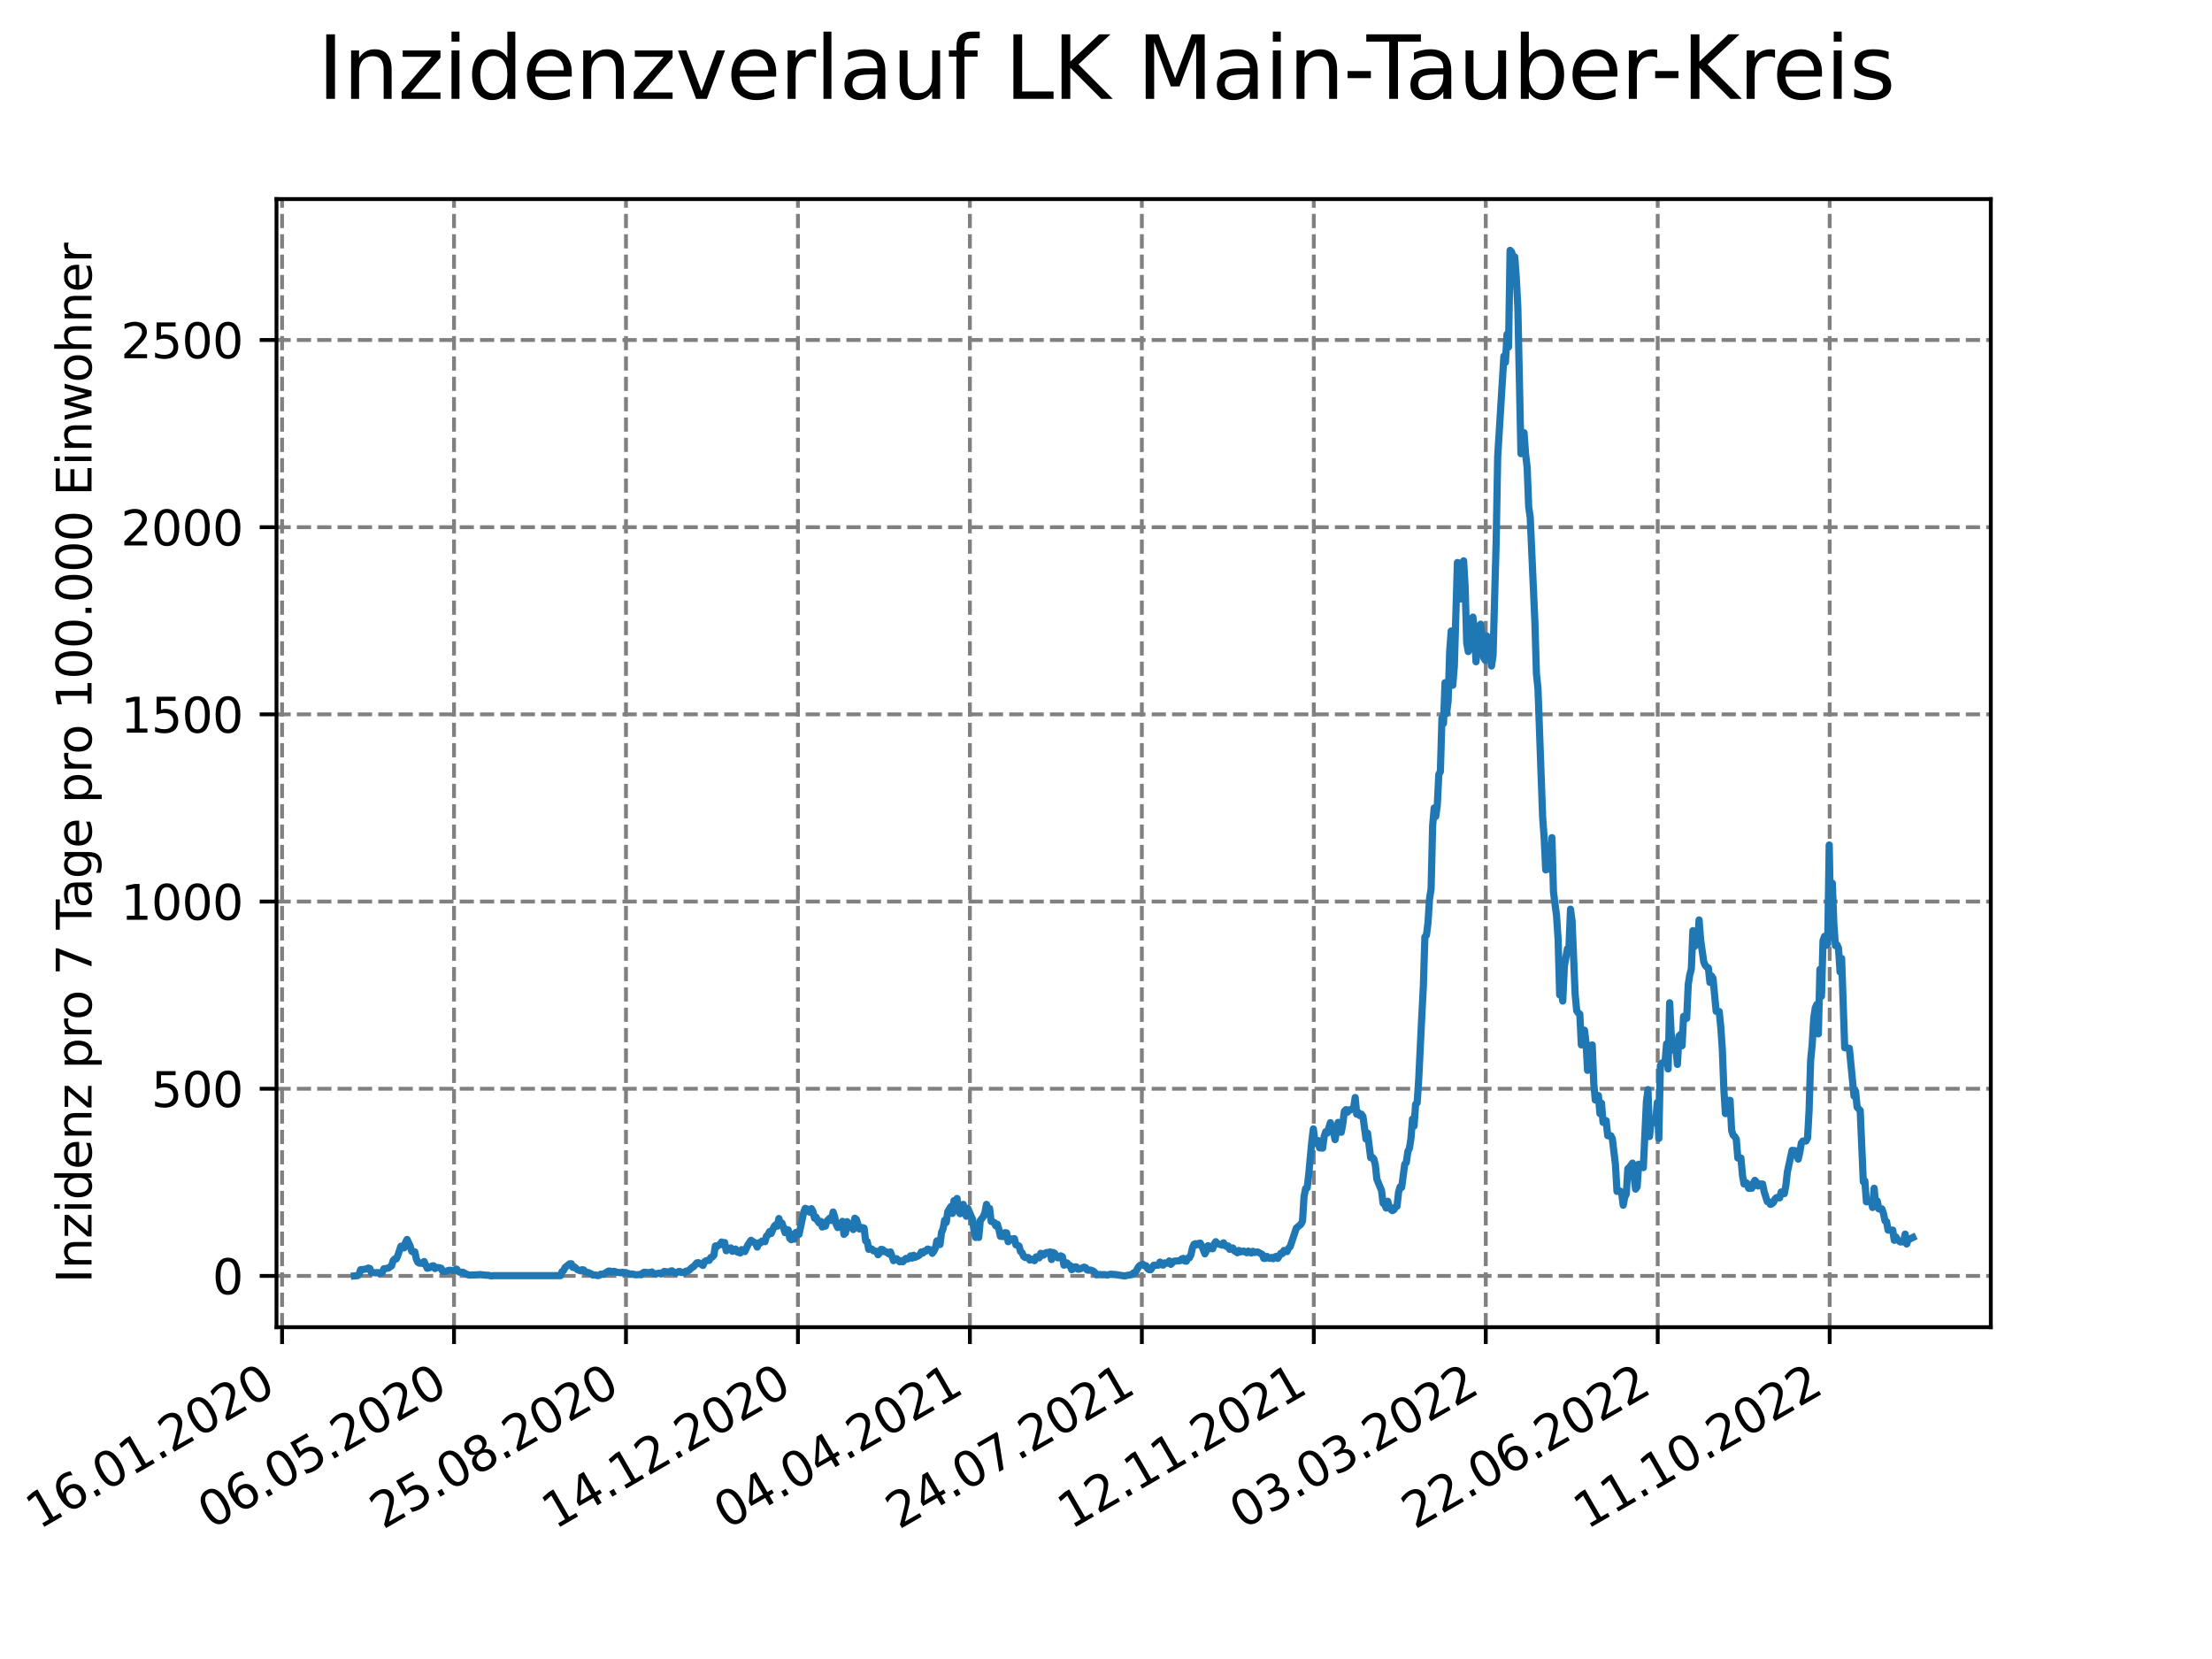 <?xml version="1.0" encoding="utf-8" standalone="no"?>
<!DOCTYPE svg PUBLIC "-//W3C//DTD SVG 1.1//EN"
  "http://www.w3.org/Graphics/SVG/1.1/DTD/svg11.dtd">
<svg xmlns:xlink="http://www.w3.org/1999/xlink" width="460.8pt" height="345.6pt" viewBox="0 0 460.8 345.6" xmlns="http://www.w3.org/2000/svg" version="1.1">
 <defs>
  <style type="text/css">*{stroke-linejoin: round; stroke-linecap: butt}</style>
 </defs>
 <g id="figure_1">
  <g id="patch_1">
   <path d="M 0 345.6 
L 460.8 345.6 
L 460.8 0 
L 0 0 
z
" style="fill: #ffffff"/>
  </g>
  <g id="axes_1">
   <g id="patch_2">
    <path d="M 57.6 276.48 
L 414.72 276.48 
L 414.72 41.472 
L 57.6 41.472 
z
" style="fill: #ffffff"/>
   </g>
   <g id="matplotlib.axis_1">
    <g id="xtick_1">
     <g id="line2d_1">
      <path d="M 58.759 276.48 
L 58.759 41.472 
" clip-path="url(#pcdb6282e1b)" style="fill: none; stroke-dasharray: 2.96,1.28; stroke-dashoffset: 0; stroke: #808080; stroke-width: 0.8"/>
     </g>
     <g id="line2d_2">
      <defs>
       <path id="m7cce744637" d="M 0 0 
L 0 3.5 
" style="stroke: #000000; stroke-width: 0.8"/>
      </defs>
      <g>
       <use xlink:href="#m7cce744637" x="58.759" y="276.48" style="stroke: #000000; stroke-width: 0.8"/>
      </g>
     </g>
     <g id="text_1">
      <!-- 16.01.2020 -->
      <g transform="translate(8.134 318.689) rotate(-30) scale(0.1 -0.1)">
       <defs>
        <path id="DejaVuSans-31" d="M 794 531 
L 1825 531 
L 1825 4091 
L 703 3866 
L 703 4441 
L 1819 4666 
L 2450 4666 
L 2450 531 
L 3481 531 
L 3481 0 
L 794 0 
L 794 531 
z
" transform="scale(0.016)"/>
        <path id="DejaVuSans-36" d="M 2113 2584 
Q 1688 2584 1439 2293 
Q 1191 2003 1191 1497 
Q 1191 994 1439 701 
Q 1688 409 2113 409 
Q 2538 409 2786 701 
Q 3034 994 3034 1497 
Q 3034 2003 2786 2293 
Q 2538 2584 2113 2584 
z
M 3366 4563 
L 3366 3988 
Q 3128 4100 2886 4159 
Q 2644 4219 2406 4219 
Q 1781 4219 1451 3797 
Q 1122 3375 1075 2522 
Q 1259 2794 1537 2939 
Q 1816 3084 2150 3084 
Q 2853 3084 3261 2657 
Q 3669 2231 3669 1497 
Q 3669 778 3244 343 
Q 2819 -91 2113 -91 
Q 1303 -91 875 529 
Q 447 1150 447 2328 
Q 447 3434 972 4092 
Q 1497 4750 2381 4750 
Q 2619 4750 2861 4703 
Q 3103 4656 3366 4563 
z
" transform="scale(0.016)"/>
        <path id="DejaVuSans-2e" d="M 684 794 
L 1344 794 
L 1344 0 
L 684 0 
L 684 794 
z
" transform="scale(0.016)"/>
        <path id="DejaVuSans-30" d="M 2034 4250 
Q 1547 4250 1301 3770 
Q 1056 3291 1056 2328 
Q 1056 1369 1301 889 
Q 1547 409 2034 409 
Q 2525 409 2770 889 
Q 3016 1369 3016 2328 
Q 3016 3291 2770 3770 
Q 2525 4250 2034 4250 
z
M 2034 4750 
Q 2819 4750 3233 4129 
Q 3647 3509 3647 2328 
Q 3647 1150 3233 529 
Q 2819 -91 2034 -91 
Q 1250 -91 836 529 
Q 422 1150 422 2328 
Q 422 3509 836 4129 
Q 1250 4750 2034 4750 
z
" transform="scale(0.016)"/>
        <path id="DejaVuSans-32" d="M 1228 531 
L 3431 531 
L 3431 0 
L 469 0 
L 469 531 
Q 828 903 1448 1529 
Q 2069 2156 2228 2338 
Q 2531 2678 2651 2914 
Q 2772 3150 2772 3378 
Q 2772 3750 2511 3984 
Q 2250 4219 1831 4219 
Q 1534 4219 1204 4116 
Q 875 4013 500 3803 
L 500 4441 
Q 881 4594 1212 4672 
Q 1544 4750 1819 4750 
Q 2544 4750 2975 4387 
Q 3406 4025 3406 3419 
Q 3406 3131 3298 2873 
Q 3191 2616 2906 2266 
Q 2828 2175 2409 1742 
Q 1991 1309 1228 531 
z
" transform="scale(0.016)"/>
       </defs>
       <use xlink:href="#DejaVuSans-31"/>
       <use xlink:href="#DejaVuSans-36" x="63.623"/>
       <use xlink:href="#DejaVuSans-2e" x="127.246"/>
       <use xlink:href="#DejaVuSans-30" x="159.033"/>
       <use xlink:href="#DejaVuSans-31" x="222.656"/>
       <use xlink:href="#DejaVuSans-2e" x="286.279"/>
       <use xlink:href="#DejaVuSans-32" x="318.066"/>
       <use xlink:href="#DejaVuSans-30" x="381.689"/>
       <use xlink:href="#DejaVuSans-32" x="445.312"/>
       <use xlink:href="#DejaVuSans-30" x="508.936"/>
      </g>
     </g>
    </g>
    <g id="xtick_2">
     <g id="line2d_3">
      <path d="M 94.581 276.48 
L 94.581 41.472 
" clip-path="url(#pcdb6282e1b)" style="fill: none; stroke-dasharray: 2.96,1.28; stroke-dashoffset: 0; stroke: #808080; stroke-width: 0.8"/>
     </g>
     <g id="line2d_4">
      <g>
       <use xlink:href="#m7cce744637" x="94.581" y="276.48" style="stroke: #000000; stroke-width: 0.8"/>
      </g>
     </g>
     <g id="text_2">
      <!-- 06.05.2020 -->
      <g transform="translate(43.956 318.689) rotate(-30) scale(0.1 -0.1)">
       <defs>
        <path id="DejaVuSans-35" d="M 691 4666 
L 3169 4666 
L 3169 4134 
L 1269 4134 
L 1269 2991 
Q 1406 3038 1543 3061 
Q 1681 3084 1819 3084 
Q 2600 3084 3056 2656 
Q 3513 2228 3513 1497 
Q 3513 744 3044 326 
Q 2575 -91 1722 -91 
Q 1428 -91 1123 -41 
Q 819 9 494 109 
L 494 744 
Q 775 591 1075 516 
Q 1375 441 1709 441 
Q 2250 441 2565 725 
Q 2881 1009 2881 1497 
Q 2881 1984 2565 2268 
Q 2250 2553 1709 2553 
Q 1456 2553 1204 2497 
Q 953 2441 691 2322 
L 691 4666 
z
" transform="scale(0.016)"/>
       </defs>
       <use xlink:href="#DejaVuSans-30"/>
       <use xlink:href="#DejaVuSans-36" x="63.623"/>
       <use xlink:href="#DejaVuSans-2e" x="127.246"/>
       <use xlink:href="#DejaVuSans-30" x="159.033"/>
       <use xlink:href="#DejaVuSans-35" x="222.656"/>
       <use xlink:href="#DejaVuSans-2e" x="286.279"/>
       <use xlink:href="#DejaVuSans-32" x="318.066"/>
       <use xlink:href="#DejaVuSans-30" x="381.689"/>
       <use xlink:href="#DejaVuSans-32" x="445.312"/>
       <use xlink:href="#DejaVuSans-30" x="508.936"/>
      </g>
     </g>
    </g>
    <g id="xtick_3">
     <g id="line2d_5">
      <path d="M 130.403 276.48 
L 130.403 41.472 
" clip-path="url(#pcdb6282e1b)" style="fill: none; stroke-dasharray: 2.96,1.28; stroke-dashoffset: 0; stroke: #808080; stroke-width: 0.8"/>
     </g>
     <g id="line2d_6">
      <g>
       <use xlink:href="#m7cce744637" x="130.403" y="276.48" style="stroke: #000000; stroke-width: 0.8"/>
      </g>
     </g>
     <g id="text_3">
      <!-- 25.08.2020 -->
      <g transform="translate(79.777 318.689) rotate(-30) scale(0.1 -0.1)">
       <defs>
        <path id="DejaVuSans-38" d="M 2034 2216 
Q 1584 2216 1326 1975 
Q 1069 1734 1069 1313 
Q 1069 891 1326 650 
Q 1584 409 2034 409 
Q 2484 409 2743 651 
Q 3003 894 3003 1313 
Q 3003 1734 2745 1975 
Q 2488 2216 2034 2216 
z
M 1403 2484 
Q 997 2584 770 2862 
Q 544 3141 544 3541 
Q 544 4100 942 4425 
Q 1341 4750 2034 4750 
Q 2731 4750 3128 4425 
Q 3525 4100 3525 3541 
Q 3525 3141 3298 2862 
Q 3072 2584 2669 2484 
Q 3125 2378 3379 2068 
Q 3634 1759 3634 1313 
Q 3634 634 3220 271 
Q 2806 -91 2034 -91 
Q 1263 -91 848 271 
Q 434 634 434 1313 
Q 434 1759 690 2068 
Q 947 2378 1403 2484 
z
M 1172 3481 
Q 1172 3119 1398 2916 
Q 1625 2713 2034 2713 
Q 2441 2713 2670 2916 
Q 2900 3119 2900 3481 
Q 2900 3844 2670 4047 
Q 2441 4250 2034 4250 
Q 1625 4250 1398 4047 
Q 1172 3844 1172 3481 
z
" transform="scale(0.016)"/>
       </defs>
       <use xlink:href="#DejaVuSans-32"/>
       <use xlink:href="#DejaVuSans-35" x="63.623"/>
       <use xlink:href="#DejaVuSans-2e" x="127.246"/>
       <use xlink:href="#DejaVuSans-30" x="159.033"/>
       <use xlink:href="#DejaVuSans-38" x="222.656"/>
       <use xlink:href="#DejaVuSans-2e" x="286.279"/>
       <use xlink:href="#DejaVuSans-32" x="318.066"/>
       <use xlink:href="#DejaVuSans-30" x="381.689"/>
       <use xlink:href="#DejaVuSans-32" x="445.312"/>
       <use xlink:href="#DejaVuSans-30" x="508.936"/>
      </g>
     </g>
    </g>
    <g id="xtick_4">
     <g id="line2d_7">
      <path d="M 166.224 276.48 
L 166.224 41.472 
" clip-path="url(#pcdb6282e1b)" style="fill: none; stroke-dasharray: 2.96,1.28; stroke-dashoffset: 0; stroke: #808080; stroke-width: 0.8"/>
     </g>
     <g id="line2d_8">
      <g>
       <use xlink:href="#m7cce744637" x="166.224" y="276.48" style="stroke: #000000; stroke-width: 0.8"/>
      </g>
     </g>
     <g id="text_4">
      <!-- 14.12.2020 -->
      <g transform="translate(115.599 318.689) rotate(-30) scale(0.1 -0.1)">
       <defs>
        <path id="DejaVuSans-34" d="M 2419 4116 
L 825 1625 
L 2419 1625 
L 2419 4116 
z
M 2253 4666 
L 3047 4666 
L 3047 1625 
L 3713 1625 
L 3713 1100 
L 3047 1100 
L 3047 0 
L 2419 0 
L 2419 1100 
L 313 1100 
L 313 1709 
L 2253 4666 
z
" transform="scale(0.016)"/>
       </defs>
       <use xlink:href="#DejaVuSans-31"/>
       <use xlink:href="#DejaVuSans-34" x="63.623"/>
       <use xlink:href="#DejaVuSans-2e" x="127.246"/>
       <use xlink:href="#DejaVuSans-31" x="159.033"/>
       <use xlink:href="#DejaVuSans-32" x="222.656"/>
       <use xlink:href="#DejaVuSans-2e" x="286.279"/>
       <use xlink:href="#DejaVuSans-32" x="318.066"/>
       <use xlink:href="#DejaVuSans-30" x="381.689"/>
       <use xlink:href="#DejaVuSans-32" x="445.312"/>
       <use xlink:href="#DejaVuSans-30" x="508.936"/>
      </g>
     </g>
    </g>
    <g id="xtick_5">
     <g id="line2d_9">
      <path d="M 202.046 276.48 
L 202.046 41.472 
" clip-path="url(#pcdb6282e1b)" style="fill: none; stroke-dasharray: 2.96,1.28; stroke-dashoffset: 0; stroke: #808080; stroke-width: 0.8"/>
     </g>
     <g id="line2d_10">
      <g>
       <use xlink:href="#m7cce744637" x="202.046" y="276.48" style="stroke: #000000; stroke-width: 0.8"/>
      </g>
     </g>
     <g id="text_5">
      <!-- 04.04.2021 -->
      <g transform="translate(151.421 318.689) rotate(-30) scale(0.1 -0.1)">
       <use xlink:href="#DejaVuSans-30"/>
       <use xlink:href="#DejaVuSans-34" x="63.623"/>
       <use xlink:href="#DejaVuSans-2e" x="127.246"/>
       <use xlink:href="#DejaVuSans-30" x="159.033"/>
       <use xlink:href="#DejaVuSans-34" x="222.656"/>
       <use xlink:href="#DejaVuSans-2e" x="286.279"/>
       <use xlink:href="#DejaVuSans-32" x="318.066"/>
       <use xlink:href="#DejaVuSans-30" x="381.689"/>
       <use xlink:href="#DejaVuSans-32" x="445.312"/>
       <use xlink:href="#DejaVuSans-31" x="508.936"/>
      </g>
     </g>
    </g>
    <g id="xtick_6">
     <g id="line2d_11">
      <path d="M 237.868 276.48 
L 237.868 41.472 
" clip-path="url(#pcdb6282e1b)" style="fill: none; stroke-dasharray: 2.96,1.28; stroke-dashoffset: 0; stroke: #808080; stroke-width: 0.8"/>
     </g>
     <g id="line2d_12">
      <g>
       <use xlink:href="#m7cce744637" x="237.868" y="276.48" style="stroke: #000000; stroke-width: 0.8"/>
      </g>
     </g>
     <g id="text_6">
      <!-- 24.07.2021 -->
      <g transform="translate(187.243 318.689) rotate(-30) scale(0.1 -0.1)">
       <defs>
        <path id="DejaVuSans-37" d="M 525 4666 
L 3525 4666 
L 3525 4397 
L 1831 0 
L 1172 0 
L 2766 4134 
L 525 4134 
L 525 4666 
z
" transform="scale(0.016)"/>
       </defs>
       <use xlink:href="#DejaVuSans-32"/>
       <use xlink:href="#DejaVuSans-34" x="63.623"/>
       <use xlink:href="#DejaVuSans-2e" x="127.246"/>
       <use xlink:href="#DejaVuSans-30" x="159.033"/>
       <use xlink:href="#DejaVuSans-37" x="222.656"/>
       <use xlink:href="#DejaVuSans-2e" x="286.279"/>
       <use xlink:href="#DejaVuSans-32" x="318.066"/>
       <use xlink:href="#DejaVuSans-30" x="381.689"/>
       <use xlink:href="#DejaVuSans-32" x="445.312"/>
       <use xlink:href="#DejaVuSans-31" x="508.936"/>
      </g>
     </g>
    </g>
    <g id="xtick_7">
     <g id="line2d_13">
      <path d="M 273.689 276.48 
L 273.689 41.472 
" clip-path="url(#pcdb6282e1b)" style="fill: none; stroke-dasharray: 2.96,1.28; stroke-dashoffset: 0; stroke: #808080; stroke-width: 0.8"/>
     </g>
     <g id="line2d_14">
      <g>
       <use xlink:href="#m7cce744637" x="273.689" y="276.48" style="stroke: #000000; stroke-width: 0.8"/>
      </g>
     </g>
     <g id="text_7">
      <!-- 12.11.2021 -->
      <g transform="translate(223.064 318.689) rotate(-30) scale(0.1 -0.1)">
       <use xlink:href="#DejaVuSans-31"/>
       <use xlink:href="#DejaVuSans-32" x="63.623"/>
       <use xlink:href="#DejaVuSans-2e" x="127.246"/>
       <use xlink:href="#DejaVuSans-31" x="159.033"/>
       <use xlink:href="#DejaVuSans-31" x="222.656"/>
       <use xlink:href="#DejaVuSans-2e" x="286.279"/>
       <use xlink:href="#DejaVuSans-32" x="318.066"/>
       <use xlink:href="#DejaVuSans-30" x="381.689"/>
       <use xlink:href="#DejaVuSans-32" x="445.312"/>
       <use xlink:href="#DejaVuSans-31" x="508.936"/>
      </g>
     </g>
    </g>
    <g id="xtick_8">
     <g id="line2d_15">
      <path d="M 309.511 276.48 
L 309.511 41.472 
" clip-path="url(#pcdb6282e1b)" style="fill: none; stroke-dasharray: 2.96,1.28; stroke-dashoffset: 0; stroke: #808080; stroke-width: 0.8"/>
     </g>
     <g id="line2d_16">
      <g>
       <use xlink:href="#m7cce744637" x="309.511" y="276.48" style="stroke: #000000; stroke-width: 0.8"/>
      </g>
     </g>
     <g id="text_8">
      <!-- 03.03.2022 -->
      <g transform="translate(258.886 318.689) rotate(-30) scale(0.1 -0.1)">
       <defs>
        <path id="DejaVuSans-33" d="M 2597 2516 
Q 3050 2419 3304 2112 
Q 3559 1806 3559 1356 
Q 3559 666 3084 287 
Q 2609 -91 1734 -91 
Q 1441 -91 1130 -33 
Q 819 25 488 141 
L 488 750 
Q 750 597 1062 519 
Q 1375 441 1716 441 
Q 2309 441 2620 675 
Q 2931 909 2931 1356 
Q 2931 1769 2642 2001 
Q 2353 2234 1838 2234 
L 1294 2234 
L 1294 2753 
L 1863 2753 
Q 2328 2753 2575 2939 
Q 2822 3125 2822 3475 
Q 2822 3834 2567 4026 
Q 2313 4219 1838 4219 
Q 1578 4219 1281 4162 
Q 984 4106 628 3988 
L 628 4550 
Q 988 4650 1302 4700 
Q 1616 4750 1894 4750 
Q 2613 4750 3031 4423 
Q 3450 4097 3450 3541 
Q 3450 3153 3228 2886 
Q 3006 2619 2597 2516 
z
" transform="scale(0.016)"/>
       </defs>
       <use xlink:href="#DejaVuSans-30"/>
       <use xlink:href="#DejaVuSans-33" x="63.623"/>
       <use xlink:href="#DejaVuSans-2e" x="127.246"/>
       <use xlink:href="#DejaVuSans-30" x="159.033"/>
       <use xlink:href="#DejaVuSans-33" x="222.656"/>
       <use xlink:href="#DejaVuSans-2e" x="286.279"/>
       <use xlink:href="#DejaVuSans-32" x="318.066"/>
       <use xlink:href="#DejaVuSans-30" x="381.689"/>
       <use xlink:href="#DejaVuSans-32" x="445.312"/>
       <use xlink:href="#DejaVuSans-32" x="508.936"/>
      </g>
     </g>
    </g>
    <g id="xtick_9">
     <g id="line2d_17">
      <path d="M 345.333 276.48 
L 345.333 41.472 
" clip-path="url(#pcdb6282e1b)" style="fill: none; stroke-dasharray: 2.96,1.28; stroke-dashoffset: 0; stroke: #808080; stroke-width: 0.8"/>
     </g>
     <g id="line2d_18">
      <g>
       <use xlink:href="#m7cce744637" x="345.333" y="276.48" style="stroke: #000000; stroke-width: 0.8"/>
      </g>
     </g>
     <g id="text_9">
      <!-- 22.06.2022 -->
      <g transform="translate(294.708 318.689) rotate(-30) scale(0.1 -0.1)">
       <use xlink:href="#DejaVuSans-32"/>
       <use xlink:href="#DejaVuSans-32" x="63.623"/>
       <use xlink:href="#DejaVuSans-2e" x="127.246"/>
       <use xlink:href="#DejaVuSans-30" x="159.033"/>
       <use xlink:href="#DejaVuSans-36" x="222.656"/>
       <use xlink:href="#DejaVuSans-2e" x="286.279"/>
       <use xlink:href="#DejaVuSans-32" x="318.066"/>
       <use xlink:href="#DejaVuSans-30" x="381.689"/>
       <use xlink:href="#DejaVuSans-32" x="445.312"/>
       <use xlink:href="#DejaVuSans-32" x="508.936"/>
      </g>
     </g>
    </g>
    <g id="xtick_10">
     <g id="line2d_19">
      <path d="M 381.155 276.48 
L 381.155 41.472 
" clip-path="url(#pcdb6282e1b)" style="fill: none; stroke-dasharray: 2.96,1.28; stroke-dashoffset: 0; stroke: #808080; stroke-width: 0.8"/>
     </g>
     <g id="line2d_20">
      <g>
       <use xlink:href="#m7cce744637" x="381.155" y="276.48" style="stroke: #000000; stroke-width: 0.8"/>
      </g>
     </g>
     <g id="text_10">
      <!-- 11.10.2022 -->
      <g transform="translate(330.529 318.689) rotate(-30) scale(0.1 -0.1)">
       <use xlink:href="#DejaVuSans-31"/>
       <use xlink:href="#DejaVuSans-31" x="63.623"/>
       <use xlink:href="#DejaVuSans-2e" x="127.246"/>
       <use xlink:href="#DejaVuSans-31" x="159.033"/>
       <use xlink:href="#DejaVuSans-30" x="222.656"/>
       <use xlink:href="#DejaVuSans-2e" x="286.279"/>
       <use xlink:href="#DejaVuSans-32" x="318.066"/>
       <use xlink:href="#DejaVuSans-30" x="381.689"/>
       <use xlink:href="#DejaVuSans-32" x="445.312"/>
       <use xlink:href="#DejaVuSans-32" x="508.936"/>
      </g>
     </g>
    </g>
   </g>
   <g id="matplotlib.axis_2">
    <g id="ytick_1">
     <g id="line2d_21">
      <path d="M 57.6 265.798 
L 414.72 265.798 
" clip-path="url(#pcdb6282e1b)" style="fill: none; stroke-dasharray: 2.96,1.28; stroke-dashoffset: 0; stroke: #808080; stroke-width: 0.8"/>
     </g>
     <g id="line2d_22">
      <defs>
       <path id="m273df1c4b6" d="M 0 0 
L -3.5 0 
" style="stroke: #000000; stroke-width: 0.8"/>
      </defs>
      <g>
       <use xlink:href="#m273df1c4b6" x="57.6" y="265.798" style="stroke: #000000; stroke-width: 0.8"/>
      </g>
     </g>
     <g id="text_11">
      <!-- 0 -->
      <g transform="translate(44.237 269.597) scale(0.1 -0.1)">
       <use xlink:href="#DejaVuSans-30"/>
      </g>
     </g>
    </g>
    <g id="ytick_2">
     <g id="line2d_23">
      <path d="M 57.6 226.804 
L 414.72 226.804 
" clip-path="url(#pcdb6282e1b)" style="fill: none; stroke-dasharray: 2.96,1.28; stroke-dashoffset: 0; stroke: #808080; stroke-width: 0.8"/>
     </g>
     <g id="line2d_24">
      <g>
       <use xlink:href="#m273df1c4b6" x="57.6" y="226.804" style="stroke: #000000; stroke-width: 0.8"/>
      </g>
     </g>
     <g id="text_12">
      <!-- 500 -->
      <g transform="translate(31.512 230.603) scale(0.1 -0.1)">
       <use xlink:href="#DejaVuSans-35"/>
       <use xlink:href="#DejaVuSans-30" x="63.623"/>
       <use xlink:href="#DejaVuSans-30" x="127.246"/>
      </g>
     </g>
    </g>
    <g id="ytick_3">
     <g id="line2d_25">
      <path d="M 57.6 187.81 
L 414.72 187.81 
" clip-path="url(#pcdb6282e1b)" style="fill: none; stroke-dasharray: 2.96,1.28; stroke-dashoffset: 0; stroke: #808080; stroke-width: 0.8"/>
     </g>
     <g id="line2d_26">
      <g>
       <use xlink:href="#m273df1c4b6" x="57.6" y="187.81" style="stroke: #000000; stroke-width: 0.8"/>
      </g>
     </g>
     <g id="text_13">
      <!-- 1000 -->
      <g transform="translate(25.15 191.609) scale(0.1 -0.1)">
       <use xlink:href="#DejaVuSans-31"/>
       <use xlink:href="#DejaVuSans-30" x="63.623"/>
       <use xlink:href="#DejaVuSans-30" x="127.246"/>
       <use xlink:href="#DejaVuSans-30" x="190.869"/>
      </g>
     </g>
    </g>
    <g id="ytick_4">
     <g id="line2d_27">
      <path d="M 57.6 148.816 
L 414.72 148.816 
" clip-path="url(#pcdb6282e1b)" style="fill: none; stroke-dasharray: 2.96,1.28; stroke-dashoffset: 0; stroke: #808080; stroke-width: 0.8"/>
     </g>
     <g id="line2d_28">
      <g>
       <use xlink:href="#m273df1c4b6" x="57.6" y="148.816" style="stroke: #000000; stroke-width: 0.8"/>
      </g>
     </g>
     <g id="text_14">
      <!-- 1500 -->
      <g transform="translate(25.15 152.615) scale(0.1 -0.1)">
       <use xlink:href="#DejaVuSans-31"/>
       <use xlink:href="#DejaVuSans-35" x="63.623"/>
       <use xlink:href="#DejaVuSans-30" x="127.246"/>
       <use xlink:href="#DejaVuSans-30" x="190.869"/>
      </g>
     </g>
    </g>
    <g id="ytick_5">
     <g id="line2d_29">
      <path d="M 57.6 109.822 
L 414.72 109.822 
" clip-path="url(#pcdb6282e1b)" style="fill: none; stroke-dasharray: 2.96,1.28; stroke-dashoffset: 0; stroke: #808080; stroke-width: 0.8"/>
     </g>
     <g id="line2d_30">
      <g>
       <use xlink:href="#m273df1c4b6" x="57.6" y="109.822" style="stroke: #000000; stroke-width: 0.8"/>
      </g>
     </g>
     <g id="text_15">
      <!-- 2000 -->
      <g transform="translate(25.15 113.621) scale(0.1 -0.1)">
       <use xlink:href="#DejaVuSans-32"/>
       <use xlink:href="#DejaVuSans-30" x="63.623"/>
       <use xlink:href="#DejaVuSans-30" x="127.246"/>
       <use xlink:href="#DejaVuSans-30" x="190.869"/>
      </g>
     </g>
    </g>
    <g id="ytick_6">
     <g id="line2d_31">
      <path d="M 57.6 70.828 
L 414.72 70.828 
" clip-path="url(#pcdb6282e1b)" style="fill: none; stroke-dasharray: 2.96,1.28; stroke-dashoffset: 0; stroke: #808080; stroke-width: 0.8"/>
     </g>
     <g id="line2d_32">
      <g>
       <use xlink:href="#m273df1c4b6" x="57.6" y="70.828" style="stroke: #000000; stroke-width: 0.8"/>
      </g>
     </g>
     <g id="text_16">
      <!-- 2500 -->
      <g transform="translate(25.15 74.627) scale(0.1 -0.1)">
       <use xlink:href="#DejaVuSans-32"/>
       <use xlink:href="#DejaVuSans-35" x="63.623"/>
       <use xlink:href="#DejaVuSans-30" x="127.246"/>
       <use xlink:href="#DejaVuSans-30" x="190.869"/>
      </g>
     </g>
    </g>
    <g id="text_17">
     <!-- Inzidenz pro 7 Tage pro 100.000 Einwohner -->
     <g transform="translate(19.07 267.301) rotate(-90) scale(0.1 -0.1)">
      <defs>
       <path id="DejaVuSans-49" d="M 628 4666 
L 1259 4666 
L 1259 0 
L 628 0 
L 628 4666 
z
" transform="scale(0.016)"/>
       <path id="DejaVuSans-6e" d="M 3513 2113 
L 3513 0 
L 2938 0 
L 2938 2094 
Q 2938 2591 2744 2837 
Q 2550 3084 2163 3084 
Q 1697 3084 1428 2787 
Q 1159 2491 1159 1978 
L 1159 0 
L 581 0 
L 581 3500 
L 1159 3500 
L 1159 2956 
Q 1366 3272 1645 3428 
Q 1925 3584 2291 3584 
Q 2894 3584 3203 3211 
Q 3513 2838 3513 2113 
z
" transform="scale(0.016)"/>
       <path id="DejaVuSans-7a" d="M 353 3500 
L 3084 3500 
L 3084 2975 
L 922 459 
L 3084 459 
L 3084 0 
L 275 0 
L 275 525 
L 2438 3041 
L 353 3041 
L 353 3500 
z
" transform="scale(0.016)"/>
       <path id="DejaVuSans-69" d="M 603 3500 
L 1178 3500 
L 1178 0 
L 603 0 
L 603 3500 
z
M 603 4863 
L 1178 4863 
L 1178 4134 
L 603 4134 
L 603 4863 
z
" transform="scale(0.016)"/>
       <path id="DejaVuSans-64" d="M 2906 2969 
L 2906 4863 
L 3481 4863 
L 3481 0 
L 2906 0 
L 2906 525 
Q 2725 213 2448 61 
Q 2172 -91 1784 -91 
Q 1150 -91 751 415 
Q 353 922 353 1747 
Q 353 2572 751 3078 
Q 1150 3584 1784 3584 
Q 2172 3584 2448 3432 
Q 2725 3281 2906 2969 
z
M 947 1747 
Q 947 1113 1208 752 
Q 1469 391 1925 391 
Q 2381 391 2643 752 
Q 2906 1113 2906 1747 
Q 2906 2381 2643 2742 
Q 2381 3103 1925 3103 
Q 1469 3103 1208 2742 
Q 947 2381 947 1747 
z
" transform="scale(0.016)"/>
       <path id="DejaVuSans-65" d="M 3597 1894 
L 3597 1613 
L 953 1613 
Q 991 1019 1311 708 
Q 1631 397 2203 397 
Q 2534 397 2845 478 
Q 3156 559 3463 722 
L 3463 178 
Q 3153 47 2828 -22 
Q 2503 -91 2169 -91 
Q 1331 -91 842 396 
Q 353 884 353 1716 
Q 353 2575 817 3079 
Q 1281 3584 2069 3584 
Q 2775 3584 3186 3129 
Q 3597 2675 3597 1894 
z
M 3022 2063 
Q 3016 2534 2758 2815 
Q 2500 3097 2075 3097 
Q 1594 3097 1305 2825 
Q 1016 2553 972 2059 
L 3022 2063 
z
" transform="scale(0.016)"/>
       <path id="DejaVuSans-20" transform="scale(0.016)"/>
       <path id="DejaVuSans-70" d="M 1159 525 
L 1159 -1331 
L 581 -1331 
L 581 3500 
L 1159 3500 
L 1159 2969 
Q 1341 3281 1617 3432 
Q 1894 3584 2278 3584 
Q 2916 3584 3314 3078 
Q 3713 2572 3713 1747 
Q 3713 922 3314 415 
Q 2916 -91 2278 -91 
Q 1894 -91 1617 61 
Q 1341 213 1159 525 
z
M 3116 1747 
Q 3116 2381 2855 2742 
Q 2594 3103 2138 3103 
Q 1681 3103 1420 2742 
Q 1159 2381 1159 1747 
Q 1159 1113 1420 752 
Q 1681 391 2138 391 
Q 2594 391 2855 752 
Q 3116 1113 3116 1747 
z
" transform="scale(0.016)"/>
       <path id="DejaVuSans-72" d="M 2631 2963 
Q 2534 3019 2420 3045 
Q 2306 3072 2169 3072 
Q 1681 3072 1420 2755 
Q 1159 2438 1159 1844 
L 1159 0 
L 581 0 
L 581 3500 
L 1159 3500 
L 1159 2956 
Q 1341 3275 1631 3429 
Q 1922 3584 2338 3584 
Q 2397 3584 2469 3576 
Q 2541 3569 2628 3553 
L 2631 2963 
z
" transform="scale(0.016)"/>
       <path id="DejaVuSans-6f" d="M 1959 3097 
Q 1497 3097 1228 2736 
Q 959 2375 959 1747 
Q 959 1119 1226 758 
Q 1494 397 1959 397 
Q 2419 397 2687 759 
Q 2956 1122 2956 1747 
Q 2956 2369 2687 2733 
Q 2419 3097 1959 3097 
z
M 1959 3584 
Q 2709 3584 3137 3096 
Q 3566 2609 3566 1747 
Q 3566 888 3137 398 
Q 2709 -91 1959 -91 
Q 1206 -91 779 398 
Q 353 888 353 1747 
Q 353 2609 779 3096 
Q 1206 3584 1959 3584 
z
" transform="scale(0.016)"/>
       <path id="DejaVuSans-54" d="M -19 4666 
L 3928 4666 
L 3928 4134 
L 2272 4134 
L 2272 0 
L 1638 0 
L 1638 4134 
L -19 4134 
L -19 4666 
z
" transform="scale(0.016)"/>
       <path id="DejaVuSans-61" d="M 2194 1759 
Q 1497 1759 1228 1600 
Q 959 1441 959 1056 
Q 959 750 1161 570 
Q 1363 391 1709 391 
Q 2188 391 2477 730 
Q 2766 1069 2766 1631 
L 2766 1759 
L 2194 1759 
z
M 3341 1997 
L 3341 0 
L 2766 0 
L 2766 531 
Q 2569 213 2275 61 
Q 1981 -91 1556 -91 
Q 1019 -91 701 211 
Q 384 513 384 1019 
Q 384 1609 779 1909 
Q 1175 2209 1959 2209 
L 2766 2209 
L 2766 2266 
Q 2766 2663 2505 2880 
Q 2244 3097 1772 3097 
Q 1472 3097 1187 3025 
Q 903 2953 641 2809 
L 641 3341 
Q 956 3463 1253 3523 
Q 1550 3584 1831 3584 
Q 2591 3584 2966 3190 
Q 3341 2797 3341 1997 
z
" transform="scale(0.016)"/>
       <path id="DejaVuSans-67" d="M 2906 1791 
Q 2906 2416 2648 2759 
Q 2391 3103 1925 3103 
Q 1463 3103 1205 2759 
Q 947 2416 947 1791 
Q 947 1169 1205 825 
Q 1463 481 1925 481 
Q 2391 481 2648 825 
Q 2906 1169 2906 1791 
z
M 3481 434 
Q 3481 -459 3084 -895 
Q 2688 -1331 1869 -1331 
Q 1566 -1331 1297 -1286 
Q 1028 -1241 775 -1147 
L 775 -588 
Q 1028 -725 1275 -790 
Q 1522 -856 1778 -856 
Q 2344 -856 2625 -561 
Q 2906 -266 2906 331 
L 2906 616 
Q 2728 306 2450 153 
Q 2172 0 1784 0 
Q 1141 0 747 490 
Q 353 981 353 1791 
Q 353 2603 747 3093 
Q 1141 3584 1784 3584 
Q 2172 3584 2450 3431 
Q 2728 3278 2906 2969 
L 2906 3500 
L 3481 3500 
L 3481 434 
z
" transform="scale(0.016)"/>
       <path id="DejaVuSans-45" d="M 628 4666 
L 3578 4666 
L 3578 4134 
L 1259 4134 
L 1259 2753 
L 3481 2753 
L 3481 2222 
L 1259 2222 
L 1259 531 
L 3634 531 
L 3634 0 
L 628 0 
L 628 4666 
z
" transform="scale(0.016)"/>
       <path id="DejaVuSans-77" d="M 269 3500 
L 844 3500 
L 1563 769 
L 2278 3500 
L 2956 3500 
L 3675 769 
L 4391 3500 
L 4966 3500 
L 4050 0 
L 3372 0 
L 2619 2869 
L 1863 0 
L 1184 0 
L 269 3500 
z
" transform="scale(0.016)"/>
       <path id="DejaVuSans-68" d="M 3513 2113 
L 3513 0 
L 2938 0 
L 2938 2094 
Q 2938 2591 2744 2837 
Q 2550 3084 2163 3084 
Q 1697 3084 1428 2787 
Q 1159 2491 1159 1978 
L 1159 0 
L 581 0 
L 581 4863 
L 1159 4863 
L 1159 2956 
Q 1366 3272 1645 3428 
Q 1925 3584 2291 3584 
Q 2894 3584 3203 3211 
Q 3513 2838 3513 2113 
z
" transform="scale(0.016)"/>
      </defs>
      <use xlink:href="#DejaVuSans-49"/>
      <use xlink:href="#DejaVuSans-6e" x="29.492"/>
      <use xlink:href="#DejaVuSans-7a" x="92.871"/>
      <use xlink:href="#DejaVuSans-69" x="145.361"/>
      <use xlink:href="#DejaVuSans-64" x="173.145"/>
      <use xlink:href="#DejaVuSans-65" x="236.621"/>
      <use xlink:href="#DejaVuSans-6e" x="298.145"/>
      <use xlink:href="#DejaVuSans-7a" x="361.523"/>
      <use xlink:href="#DejaVuSans-20" x="414.014"/>
      <use xlink:href="#DejaVuSans-70" x="445.801"/>
      <use xlink:href="#DejaVuSans-72" x="509.277"/>
      <use xlink:href="#DejaVuSans-6f" x="548.141"/>
      <use xlink:href="#DejaVuSans-20" x="609.322"/>
      <use xlink:href="#DejaVuSans-37" x="641.109"/>
      <use xlink:href="#DejaVuSans-20" x="704.732"/>
      <use xlink:href="#DejaVuSans-54" x="736.52"/>
      <use xlink:href="#DejaVuSans-61" x="781.104"/>
      <use xlink:href="#DejaVuSans-67" x="842.383"/>
      <use xlink:href="#DejaVuSans-65" x="905.859"/>
      <use xlink:href="#DejaVuSans-20" x="967.383"/>
      <use xlink:href="#DejaVuSans-70" x="999.17"/>
      <use xlink:href="#DejaVuSans-72" x="1062.646"/>
      <use xlink:href="#DejaVuSans-6f" x="1101.51"/>
      <use xlink:href="#DejaVuSans-20" x="1162.691"/>
      <use xlink:href="#DejaVuSans-31" x="1194.479"/>
      <use xlink:href="#DejaVuSans-30" x="1258.102"/>
      <use xlink:href="#DejaVuSans-30" x="1321.725"/>
      <use xlink:href="#DejaVuSans-2e" x="1385.348"/>
      <use xlink:href="#DejaVuSans-30" x="1417.135"/>
      <use xlink:href="#DejaVuSans-30" x="1480.758"/>
      <use xlink:href="#DejaVuSans-30" x="1544.381"/>
      <use xlink:href="#DejaVuSans-20" x="1608.004"/>
      <use xlink:href="#DejaVuSans-45" x="1639.791"/>
      <use xlink:href="#DejaVuSans-69" x="1702.975"/>
      <use xlink:href="#DejaVuSans-6e" x="1730.758"/>
      <use xlink:href="#DejaVuSans-77" x="1794.137"/>
      <use xlink:href="#DejaVuSans-6f" x="1875.924"/>
      <use xlink:href="#DejaVuSans-68" x="1937.105"/>
      <use xlink:href="#DejaVuSans-6e" x="2000.484"/>
      <use xlink:href="#DejaVuSans-65" x="2063.863"/>
      <use xlink:href="#DejaVuSans-72" x="2125.387"/>
     </g>
    </g>
   </g>
   <g id="line2d_33">
    <path d="M 73.833 265.798 
L 74.478 265.739 
L 74.801 265.444 
L 75.124 264.502 
L 75.769 264.443 
L 76.414 264.325 
L 76.737 264.149 
L 77.06 264.266 
L 77.383 265.15 
L 77.705 265.091 
L 78.351 265.15 
L 78.674 265.091 
L 78.996 265.268 
L 79.319 265.209 
L 79.642 265.032 
L 79.964 264.325 
L 80.933 264.149 
L 81.578 263.677 
L 81.901 262.617 
L 82.223 262.264 
L 82.546 262.264 
L 82.869 261.557 
L 83.514 259.613 
L 83.837 259.613 
L 84.16 259.966 
L 84.482 258.788 
L 84.805 258.199 
L 85.451 259.613 
L 85.773 260.673 
L 86.096 260.85 
L 86.419 260.791 
L 86.741 262.323 
L 87.064 262.97 
L 87.387 263.147 
L 87.71 263.088 
L 88.032 263.206 
L 88.355 262.794 
L 89 264.207 
L 89.646 264.031 
L 89.969 263.736 
L 90.291 263.677 
L 90.614 264.266 
L 90.937 264.031 
L 91.582 264.09 
L 91.905 264.207 
L 92.228 264.855 
L 92.873 264.855 
L 93.519 264.62 
L 94.487 264.679 
L 95.132 264.384 
L 95.455 264.855 
L 95.778 265.032 
L 96.423 265.032 
L 97.068 265.385 
L 97.714 265.621 
L 99.65 265.562 
L 99.973 265.503 
L 100.941 265.621 
L 101.909 265.68 
L 102.232 265.798 
L 102.877 265.739 
L 116.754 265.739 
L 117.077 264.914 
L 117.4 264.679 
L 117.722 264.031 
L 118.691 263.265 
L 119.013 263.265 
L 119.336 264.031 
L 119.659 263.913 
L 120.304 264.502 
L 120.95 264.738 
L 121.272 264.502 
L 121.595 264.561 
L 121.918 264.914 
L 122.24 265.091 
L 122.563 265.091 
L 123.209 265.385 
L 123.531 265.621 
L 124.177 265.621 
L 124.499 265.739 
L 124.822 265.68 
L 125.145 265.444 
L 125.79 265.444 
L 126.436 264.973 
L 126.759 264.796 
L 127.081 264.796 
L 127.404 265.032 
L 127.727 264.855 
L 128.049 264.855 
L 128.372 265.032 
L 129.018 265.091 
L 129.34 265.15 
L 129.663 265.032 
L 129.986 265.209 
L 130.308 265.091 
L 131.277 265.444 
L 131.599 265.385 
L 132.245 265.503 
L 132.567 265.562 
L 133.213 265.503 
L 133.536 265.562 
L 133.858 265.209 
L 134.181 265.032 
L 134.826 265.091 
L 135.149 265.15 
L 135.795 264.973 
L 136.117 265.268 
L 136.44 265.385 
L 137.408 265.209 
L 137.731 265.385 
L 138.376 264.855 
L 139.345 265.032 
L 139.667 264.796 
L 139.99 264.738 
L 140.635 265.209 
L 140.958 265.15 
L 141.281 264.914 
L 141.604 264.855 
L 141.926 265.091 
L 142.249 265.032 
L 142.572 265.15 
L 142.894 264.796 
L 143.217 264.796 
L 143.54 264.62 
L 144.185 264.031 
L 144.508 263.854 
L 145.153 263.088 
L 145.476 263.029 
L 146.444 263.618 
L 146.767 262.853 
L 147.09 262.617 
L 147.735 262.558 
L 148.058 261.969 
L 148.381 261.851 
L 148.703 261.498 
L 149.026 259.554 
L 149.349 259.672 
L 149.672 259.377 
L 149.994 259.318 
L 150.317 258.729 
L 150.64 258.906 
L 150.962 258.847 
L 151.285 260.555 
L 151.608 260.202 
L 151.931 260.261 
L 152.253 259.966 
L 152.576 260.673 
L 153.221 260.202 
L 153.544 260.791 
L 153.867 260.85 
L 154.19 261.027 
L 154.512 260.32 
L 155.158 260.732 
L 155.803 259.318 
L 156.449 258.376 
L 157.417 259.024 
L 157.739 259.79 
L 158.062 258.906 
L 158.385 258.965 
L 158.708 258.553 
L 159.03 258.553 
L 159.353 258.67 
L 159.676 257.492 
L 159.998 257.257 
L 160.321 256.55 
L 160.644 256.962 
L 161.289 255.431 
L 161.612 255.136 
L 161.935 255.431 
L 162.258 253.84 
L 162.58 255.018 
L 162.903 254.783 
L 163.548 256.786 
L 163.871 256.138 
L 164.194 256.197 
L 164.517 257.964 
L 164.839 258.258 
L 165.162 257.139 
L 165.485 258.14 
L 165.807 256.727 
L 166.13 256.727 
L 166.453 257.139 
L 167.421 252.544 
L 167.744 251.72 
L 168.066 251.838 
L 168.712 252.544 
L 169.035 251.779 
L 169.357 252.368 
L 169.68 253.781 
L 170.003 253.546 
L 170.325 254.312 
L 170.648 254.783 
L 170.971 254.429 
L 171.294 255.607 
L 171.616 255.431 
L 171.939 255.431 
L 172.262 254.371 
L 172.907 253.723 
L 173.23 254.253 
L 173.553 252.486 
L 173.875 253.487 
L 174.198 255.077 
L 174.521 255.725 
L 175.166 255.136 
L 175.489 254.429 
L 175.812 257.139 
L 176.134 256.844 
L 176.457 254.488 
L 176.78 254.842 
L 177.103 255.666 
L 177.425 255.666 
L 177.748 256.138 
L 178.071 253.781 
L 178.393 254.017 
L 179.039 256.02 
L 179.362 255.784 
L 179.684 255.725 
L 180.007 255.843 
L 180.33 258.494 
L 180.652 258.612 
L 180.975 260.261 
L 181.298 260.084 
L 181.621 260.202 
L 181.943 260.555 
L 182.589 260.673 
L 182.911 261.38 
L 183.234 261.027 
L 183.557 260.261 
L 183.88 260.32 
L 184.202 260.732 
L 184.525 260.732 
L 185.171 261.203 
L 185.493 260.791 
L 186.139 262.617 
L 186.461 262.323 
L 186.784 262.205 
L 187.43 262.853 
L 187.752 262.617 
L 188.075 262.853 
L 188.72 262.146 
L 189.043 262.264 
L 189.366 262.146 
L 189.689 261.616 
L 190.011 262.087 
L 190.334 261.498 
L 190.657 261.91 
L 191.302 261.616 
L 191.625 261.38 
L 191.948 260.791 
L 192.27 261.027 
L 192.593 260.614 
L 192.916 260.614 
L 193.238 260.202 
L 193.884 260.379 
L 194.207 261.086 
L 194.529 260.673 
L 194.852 260.025 
L 195.175 258.494 
L 195.498 259.201 
L 195.82 259.26 
L 196.143 256.727 
L 196.466 255.961 
L 196.788 254.194 
L 197.111 254.665 
L 197.434 252.427 
L 198.079 251.366 
L 198.402 252.78 
L 198.725 250.129 
L 199.047 250.66 
L 199.37 249.658 
L 199.693 252.309 
L 200.016 252.839 
L 200.338 252.544 
L 200.661 250.895 
L 200.984 252.603 
L 201.306 253.369 
L 201.629 251.72 
L 202.275 253.31 
L 202.597 253.958 
L 202.92 256.491 
L 203.243 257.787 
L 203.565 255.136 
L 203.888 257.787 
L 204.211 254.253 
L 204.856 253.428 
L 205.179 252.603 
L 205.502 250.895 
L 205.824 252.25 
L 206.147 251.72 
L 206.47 254.429 
L 207.115 254.665 
L 207.438 255.372 
L 207.761 255.018 
L 208.084 256.079 
L 208.406 257.551 
L 209.052 257.61 
L 209.374 256.786 
L 209.697 256.844 
L 210.02 258.67 
L 210.665 258.081 
L 210.988 258.14 
L 211.311 258.023 
L 211.633 259.318 
L 212.279 259.554 
L 212.602 260.732 
L 212.924 260.968 
L 213.247 261.733 
L 213.57 261.969 
L 214.215 261.969 
L 214.538 262.499 
L 214.861 262.323 
L 215.506 262.617 
L 215.829 261.851 
L 216.151 261.792 
L 216.474 262.028 
L 216.797 261.086 
L 217.12 261.498 
L 217.442 261.439 
L 217.765 261.027 
L 218.088 260.909 
L 218.41 260.968 
L 218.733 260.791 
L 219.056 262.381 
L 219.379 260.909 
L 219.701 261.086 
L 220.347 262.028 
L 220.67 261.969 
L 220.992 261.616 
L 221.315 261.792 
L 221.638 263.559 
L 221.96 263.442 
L 222.283 263.088 
L 222.606 263.559 
L 222.929 263.618 
L 223.251 264.502 
L 223.574 264.325 
L 223.897 263.913 
L 224.219 263.913 
L 224.542 264.384 
L 224.865 264.384 
L 225.833 263.972 
L 226.156 264.09 
L 226.478 264.561 
L 226.801 264.62 
L 227.124 264.561 
L 227.769 264.796 
L 228.092 265.091 
L 228.415 265.562 
L 229.06 265.503 
L 229.706 265.562 
L 230.028 265.503 
L 230.674 265.621 
L 231.319 265.444 
L 232.287 265.503 
L 234.224 265.798 
L 235.837 265.503 
L 236.16 265.15 
L 236.483 265.15 
L 237.128 263.972 
L 237.451 263.618 
L 238.096 263.383 
L 238.419 263.677 
L 238.742 263.677 
L 239.064 264.266 
L 239.387 264.502 
L 239.71 264.502 
L 240.355 263.559 
L 241.323 263.559 
L 241.646 262.912 
L 241.969 263.147 
L 242.292 263.559 
L 242.614 263.088 
L 243.26 263.147 
L 243.583 262.676 
L 243.905 263.383 
L 244.551 262.735 
L 245.196 262.676 
L 245.842 262.617 
L 246.164 262.264 
L 246.487 262.146 
L 246.81 262.676 
L 247.132 262.735 
L 247.455 262.087 
L 247.778 262.028 
L 248.101 261.38 
L 248.423 259.907 
L 248.746 259.201 
L 249.069 259.083 
L 249.391 259.318 
L 249.714 259.024 
L 250.037 258.965 
L 250.36 259.554 
L 251.005 261.203 
L 251.328 260.555 
L 251.65 259.495 
L 251.973 260.084 
L 252.619 260.143 
L 252.941 259.142 
L 253.264 258.67 
L 253.587 259.083 
L 254.232 259.26 
L 254.555 259.377 
L 254.878 258.906 
L 255.2 259.436 
L 255.523 259.672 
L 255.846 259.554 
L 256.169 260.261 
L 256.814 259.966 
L 257.137 260.555 
L 257.782 260.968 
L 258.105 260.496 
L 258.428 260.791 
L 259.073 260.614 
L 259.718 260.968 
L 260.041 260.614 
L 260.364 260.909 
L 260.687 261.027 
L 261.009 260.673 
L 261.332 260.909 
L 261.977 260.791 
L 262.946 261.321 
L 263.268 262.146 
L 263.591 262.146 
L 263.914 261.733 
L 264.236 262.028 
L 264.559 262.146 
L 264.882 261.969 
L 265.205 262.205 
L 265.527 261.851 
L 265.85 261.733 
L 266.173 262.146 
L 266.818 261.086 
L 267.141 261.144 
L 267.464 260.496 
L 268.109 260.732 
L 268.432 260.025 
L 268.755 259.731 
L 270.045 255.843 
L 271.014 255.018 
L 271.336 254.371 
L 271.659 249.246 
L 271.982 247.597 
L 272.304 247.479 
L 272.627 244.71 
L 273.273 237.76 
L 273.595 235.168 
L 273.918 237.877 
L 274.241 238.231 
L 274.563 237.583 
L 274.886 239.114 
L 275.532 239.173 
L 275.854 236.699 
L 276.177 235.757 
L 276.5 236.051 
L 277.145 233.872 
L 277.468 235.227 
L 277.791 235.698 
L 278.113 237.406 
L 278.759 233.813 
L 279.082 234.461 
L 279.404 235.875 
L 279.727 234.108 
L 280.05 231.516 
L 280.372 231.162 
L 280.695 231.693 
L 281.018 231.221 
L 281.341 231.221 
L 281.986 230.75 
L 282.309 228.63 
L 282.631 232.105 
L 282.954 231.751 
L 283.277 232.399 
L 283.6 232.105 
L 283.922 232.576 
L 284.568 237.288 
L 284.89 236.051 
L 285.536 241.176 
L 285.859 241.058 
L 286.181 241.412 
L 286.504 242.649 
L 286.827 245.653 
L 287.795 248.009 
L 288.118 250.66 
L 288.44 250.836 
L 288.763 251.661 
L 289.086 250.247 
L 289.409 251.366 
L 289.731 251.955 
L 290.054 252.191 
L 290.377 252.014 
L 290.699 251.425 
L 291.022 251.308 
L 291.345 248.362 
L 291.668 247.243 
L 291.99 247.361 
L 292.636 242.531 
L 292.958 242.177 
L 293.281 239.88 
L 293.604 239.232 
L 293.927 237.171 
L 294.249 233.106 
L 294.572 234.579 
L 294.895 230.043 
L 295.217 229.749 
L 295.54 224.919 
L 296.186 211.724 
L 296.508 205.48 
L 296.831 195.172 
L 297.154 194.819 
L 297.476 192.227 
L 297.799 187.22 
L 298.122 185.218 
L 298.445 172.023 
L 298.767 168.312 
L 299.09 170.079 
L 299.413 167.723 
L 299.735 161.303 
L 300.058 160.714 
L 300.381 149.64 
L 300.704 150.7 
L 301.026 142.218 
L 301.349 148.638 
L 301.672 145.988 
L 301.995 135.68 
L 302.317 131.439 
L 302.64 142.748 
L 302.963 138.743 
L 303.608 117.184 
L 303.931 117.302 
L 304.254 124.782 
L 304.576 124.724 
L 304.899 116.83 
L 305.222 122.367 
L 305.544 133.971 
L 305.867 135.738 
L 306.19 131.439 
L 306.513 129.259 
L 306.835 128.552 
L 307.158 131.733 
L 307.481 137.859 
L 308.126 131.026 
L 308.449 130.025 
L 308.772 132.499 
L 309.094 137.034 
L 309.417 137.565 
L 309.74 132.499 
L 310.062 132.852 
L 310.385 135.208 
L 310.708 138.743 
L 311.031 136.504 
L 311.676 113.002 
L 311.999 95.095 
L 313.29 74.184 
L 313.612 75.48 
L 313.935 69.649 
L 314.258 72.299 
L 314.581 52.154 
L 314.903 52.508 
L 315.226 53.803 
L 315.549 53.509 
L 315.871 57.868 
L 316.194 64.053 
L 316.84 94.506 
L 317.162 91.266 
L 317.485 90.147 
L 317.808 94.624 
L 318.13 97.274 
L 318.453 105.58 
L 318.776 107.818 
L 319.744 129.554 
L 320.067 140.333 
L 320.389 143.455 
L 321.358 170.197 
L 321.68 174.615 
L 322.003 181.212 
L 322.326 180.27 
L 322.648 177.56 
L 322.971 181.153 
L 323.294 174.497 
L 323.617 185.807 
L 324.262 190.813 
L 324.585 195.702 
L 324.908 207.248 
L 325.23 206.364 
L 325.553 208.543 
L 325.876 201.357 
L 326.521 197.646 
L 326.844 197.352 
L 327.167 189.4 
L 327.489 191.874 
L 328.135 207.189 
L 328.457 210.546 
L 328.78 211.017 
L 329.103 211.253 
L 329.426 217.674 
L 329.748 215.2 
L 330.071 214.611 
L 330.394 217.143 
L 330.716 222.975 
L 331.039 221.738 
L 331.685 217.674 
L 332.007 225.626 
L 332.33 229.16 
L 332.653 228.217 
L 332.975 228.217 
L 333.298 231.987 
L 333.621 229.808 
L 333.944 233.813 
L 334.589 233.46 
L 334.912 236.582 
L 335.234 236.64 
L 335.557 236.582 
L 335.88 237.23 
L 336.525 242.59 
L 336.848 248.186 
L 337.171 248.009 
L 337.494 248.127 
L 337.816 248.48 
L 338.139 251.072 
L 338.462 249.364 
L 338.784 248.775 
L 339.107 243.473 
L 339.43 243.179 
L 340.075 242.295 
L 340.721 247.714 
L 341.043 247.243 
L 341.366 242.531 
L 342.334 243.238 
L 342.98 229.513 
L 343.302 226.98 
L 343.625 236.758 
L 343.948 233.519 
L 344.593 233.872 
L 344.916 233.401 
L 345.239 229.69 
L 345.561 237.171 
L 345.884 221.973 
L 346.207 221.443 
L 346.852 221.502 
L 347.175 217.438 
L 347.498 222.68 
L 347.821 208.897 
L 348.143 215.494 
L 348.466 218.734 
L 349.111 218.321 
L 349.434 221.738 
L 349.757 215.847 
L 350.08 215.494 
L 350.402 217.85 
L 350.725 211.724 
L 351.37 212.137 
L 351.693 205.068 
L 352.016 203.065 
L 352.339 201.828 
L 352.661 193.876 
L 352.984 197.175 
L 353.307 196.763 
L 353.629 196.586 
L 353.952 191.638 
L 354.275 195.82 
L 354.92 200.356 
L 355.243 201.122 
L 355.566 201.475 
L 355.888 201.652 
L 356.211 204.656 
L 356.534 203.301 
L 356.857 203.831 
L 357.502 210.664 
L 358.147 210.723 
L 358.47 213.963 
L 358.793 218.616 
L 359.116 226.98 
L 359.438 231.987 
L 359.761 229.219 
L 360.407 229.219 
L 360.729 235.521 
L 361.052 236.464 
L 361.375 236.758 
L 361.697 237.288 
L 362.02 241.235 
L 362.666 241.235 
L 362.988 244.828 
L 363.311 246.654 
L 363.634 246.301 
L 363.956 246.536 
L 364.279 247.538 
L 364.925 247.538 
L 365.247 246.477 
L 365.57 245.888 
L 365.893 246.242 
L 366.215 247.066 
L 366.538 246.654 
L 367.184 246.654 
L 367.506 248.245 
L 368.152 250.306 
L 368.474 250.365 
L 368.797 250.895 
L 369.12 250.777 
L 369.443 250.483 
L 369.765 249.776 
L 370.088 249.482 
L 370.734 249.54 
L 371.056 248.303 
L 371.379 248.362 
L 371.702 248.657 
L 372.024 247.008 
L 372.347 244.121 
L 373.315 239.645 
L 373.961 239.703 
L 374.606 241.471 
L 374.929 240.057 
L 375.252 238.113 
L 375.574 237.701 
L 376.22 237.701 
L 376.542 237.112 
L 376.865 231.339 
L 377.188 220.913 
L 377.511 217.615 
L 377.833 212.137 
L 378.156 209.957 
L 378.479 209.25 
L 378.801 215.376 
L 379.124 201.946 
L 379.447 207.542 
L 379.77 195.938 
L 380.092 195.055 
L 380.415 196.939 
L 380.738 196.586 
L 381.06 176.029 
L 381.383 192.934 
L 381.706 183.981 
L 382.029 192.522 
L 382.351 196.998 
L 382.674 196.822 
L 382.997 197.528 
L 383.32 202.476 
L 383.642 199.649 
L 384.288 218.263 
L 384.933 218.321 
L 385.256 218.38 
L 386.224 228.335 
L 386.547 227.334 
L 386.869 230.632 
L 387.515 231.339 
L 388.16 246.183 
L 388.483 246.006 
L 388.806 250.365 
L 389.451 250.247 
L 389.774 250.247 
L 390.097 251.543 
L 390.419 247.538 
L 390.742 251.131 
L 391.065 250.188 
L 391.387 251.838 
L 392.033 251.838 
L 392.356 252.78 
L 392.678 254.312 
L 393.001 254.488 
L 393.324 256.255 
L 394.292 256.255 
L 394.615 258.376 
L 394.937 257.669 
L 395.26 258.258 
L 395.906 258.729 
L 396.551 258.67 
L 396.874 257.08 
L 397.196 259.142 
L 397.519 258.258 
L 398.487 257.787 
L 398.487 257.787 
" clip-path="url(#pcdb6282e1b)" style="fill: none; stroke: #1f77b4; stroke-width: 1.5; stroke-linecap: square"/>
   </g>
   <g id="patch_3">
    <path d="M 57.6 276.48 
L 57.6 41.472 
" style="fill: none; stroke: #000000; stroke-width: 0.8; stroke-linejoin: miter; stroke-linecap: square"/>
   </g>
   <g id="patch_4">
    <path d="M 414.72 276.48 
L 414.72 41.472 
" style="fill: none; stroke: #000000; stroke-width: 0.8; stroke-linejoin: miter; stroke-linecap: square"/>
   </g>
   <g id="patch_5">
    <path d="M 57.6 276.48 
L 414.72 276.48 
" style="fill: none; stroke: #000000; stroke-width: 0.8; stroke-linejoin: miter; stroke-linecap: square"/>
   </g>
   <g id="patch_6">
    <path d="M 57.6 41.472 
L 414.72 41.472 
" style="fill: none; stroke: #000000; stroke-width: 0.8; stroke-linejoin: miter; stroke-linecap: square"/>
   </g>
  </g>
  <g id="text_18">
   <!-- Inzidenzverlauf LK Main-Tauber-Kreis -->
   <g transform="translate(66.157 20.589) scale(0.18 -0.18)">
    <defs>
     <path id="DejaVuSans-76" d="M 191 3500 
L 800 3500 
L 1894 563 
L 2988 3500 
L 3597 3500 
L 2284 0 
L 1503 0 
L 191 3500 
z
" transform="scale(0.016)"/>
     <path id="DejaVuSans-6c" d="M 603 4863 
L 1178 4863 
L 1178 0 
L 603 0 
L 603 4863 
z
" transform="scale(0.016)"/>
     <path id="DejaVuSans-75" d="M 544 1381 
L 544 3500 
L 1119 3500 
L 1119 1403 
Q 1119 906 1312 657 
Q 1506 409 1894 409 
Q 2359 409 2629 706 
Q 2900 1003 2900 1516 
L 2900 3500 
L 3475 3500 
L 3475 0 
L 2900 0 
L 2900 538 
Q 2691 219 2414 64 
Q 2138 -91 1772 -91 
Q 1169 -91 856 284 
Q 544 659 544 1381 
z
M 1991 3584 
L 1991 3584 
z
" transform="scale(0.016)"/>
     <path id="DejaVuSans-66" d="M 2375 4863 
L 2375 4384 
L 1825 4384 
Q 1516 4384 1395 4259 
Q 1275 4134 1275 3809 
L 1275 3500 
L 2222 3500 
L 2222 3053 
L 1275 3053 
L 1275 0 
L 697 0 
L 697 3053 
L 147 3053 
L 147 3500 
L 697 3500 
L 697 3744 
Q 697 4328 969 4595 
Q 1241 4863 1831 4863 
L 2375 4863 
z
" transform="scale(0.016)"/>
     <path id="DejaVuSans-4c" d="M 628 4666 
L 1259 4666 
L 1259 531 
L 3531 531 
L 3531 0 
L 628 0 
L 628 4666 
z
" transform="scale(0.016)"/>
     <path id="DejaVuSans-4b" d="M 628 4666 
L 1259 4666 
L 1259 2694 
L 3353 4666 
L 4166 4666 
L 1850 2491 
L 4331 0 
L 3500 0 
L 1259 2247 
L 1259 0 
L 628 0 
L 628 4666 
z
" transform="scale(0.016)"/>
     <path id="DejaVuSans-4d" d="M 628 4666 
L 1569 4666 
L 2759 1491 
L 3956 4666 
L 4897 4666 
L 4897 0 
L 4281 0 
L 4281 4097 
L 3078 897 
L 2444 897 
L 1241 4097 
L 1241 0 
L 628 0 
L 628 4666 
z
" transform="scale(0.016)"/>
     <path id="DejaVuSans-2d" d="M 313 2009 
L 1997 2009 
L 1997 1497 
L 313 1497 
L 313 2009 
z
" transform="scale(0.016)"/>
     <path id="DejaVuSans-62" d="M 3116 1747 
Q 3116 2381 2855 2742 
Q 2594 3103 2138 3103 
Q 1681 3103 1420 2742 
Q 1159 2381 1159 1747 
Q 1159 1113 1420 752 
Q 1681 391 2138 391 
Q 2594 391 2855 752 
Q 3116 1113 3116 1747 
z
M 1159 2969 
Q 1341 3281 1617 3432 
Q 1894 3584 2278 3584 
Q 2916 3584 3314 3078 
Q 3713 2572 3713 1747 
Q 3713 922 3314 415 
Q 2916 -91 2278 -91 
Q 1894 -91 1617 61 
Q 1341 213 1159 525 
L 1159 0 
L 581 0 
L 581 4863 
L 1159 4863 
L 1159 2969 
z
" transform="scale(0.016)"/>
     <path id="DejaVuSans-73" d="M 2834 3397 
L 2834 2853 
Q 2591 2978 2328 3040 
Q 2066 3103 1784 3103 
Q 1356 3103 1142 2972 
Q 928 2841 928 2578 
Q 928 2378 1081 2264 
Q 1234 2150 1697 2047 
L 1894 2003 
Q 2506 1872 2764 1633 
Q 3022 1394 3022 966 
Q 3022 478 2636 193 
Q 2250 -91 1575 -91 
Q 1294 -91 989 -36 
Q 684 19 347 128 
L 347 722 
Q 666 556 975 473 
Q 1284 391 1588 391 
Q 1994 391 2212 530 
Q 2431 669 2431 922 
Q 2431 1156 2273 1281 
Q 2116 1406 1581 1522 
L 1381 1569 
Q 847 1681 609 1914 
Q 372 2147 372 2553 
Q 372 3047 722 3315 
Q 1072 3584 1716 3584 
Q 2034 3584 2315 3537 
Q 2597 3491 2834 3397 
z
" transform="scale(0.016)"/>
    </defs>
    <use xlink:href="#DejaVuSans-49"/>
    <use xlink:href="#DejaVuSans-6e" x="29.492"/>
    <use xlink:href="#DejaVuSans-7a" x="92.871"/>
    <use xlink:href="#DejaVuSans-69" x="145.361"/>
    <use xlink:href="#DejaVuSans-64" x="173.145"/>
    <use xlink:href="#DejaVuSans-65" x="236.621"/>
    <use xlink:href="#DejaVuSans-6e" x="298.145"/>
    <use xlink:href="#DejaVuSans-7a" x="361.523"/>
    <use xlink:href="#DejaVuSans-76" x="414.014"/>
    <use xlink:href="#DejaVuSans-65" x="473.193"/>
    <use xlink:href="#DejaVuSans-72" x="534.717"/>
    <use xlink:href="#DejaVuSans-6c" x="575.83"/>
    <use xlink:href="#DejaVuSans-61" x="603.613"/>
    <use xlink:href="#DejaVuSans-75" x="664.893"/>
    <use xlink:href="#DejaVuSans-66" x="728.271"/>
    <use xlink:href="#DejaVuSans-20" x="763.477"/>
    <use xlink:href="#DejaVuSans-4c" x="795.264"/>
    <use xlink:href="#DejaVuSans-4b" x="850.977"/>
    <use xlink:href="#DejaVuSans-20" x="916.553"/>
    <use xlink:href="#DejaVuSans-4d" x="948.34"/>
    <use xlink:href="#DejaVuSans-61" x="1034.619"/>
    <use xlink:href="#DejaVuSans-69" x="1095.898"/>
    <use xlink:href="#DejaVuSans-6e" x="1123.682"/>
    <use xlink:href="#DejaVuSans-2d" x="1187.061"/>
    <use xlink:href="#DejaVuSans-54" x="1214.02"/>
    <use xlink:href="#DejaVuSans-61" x="1258.604"/>
    <use xlink:href="#DejaVuSans-75" x="1319.883"/>
    <use xlink:href="#DejaVuSans-62" x="1383.262"/>
    <use xlink:href="#DejaVuSans-65" x="1446.738"/>
    <use xlink:href="#DejaVuSans-72" x="1508.262"/>
    <use xlink:href="#DejaVuSans-2d" x="1543"/>
    <use xlink:href="#DejaVuSans-4b" x="1579.084"/>
    <use xlink:href="#DejaVuSans-72" x="1644.66"/>
    <use xlink:href="#DejaVuSans-65" x="1683.523"/>
    <use xlink:href="#DejaVuSans-69" x="1745.047"/>
    <use xlink:href="#DejaVuSans-73" x="1772.83"/>
   </g>
  </g>
 </g>
 <defs>
  <clipPath id="pcdb6282e1b">
   <rect x="57.6" y="41.472" width="357.12" height="235.008"/>
  </clipPath>
 </defs>
</svg>
